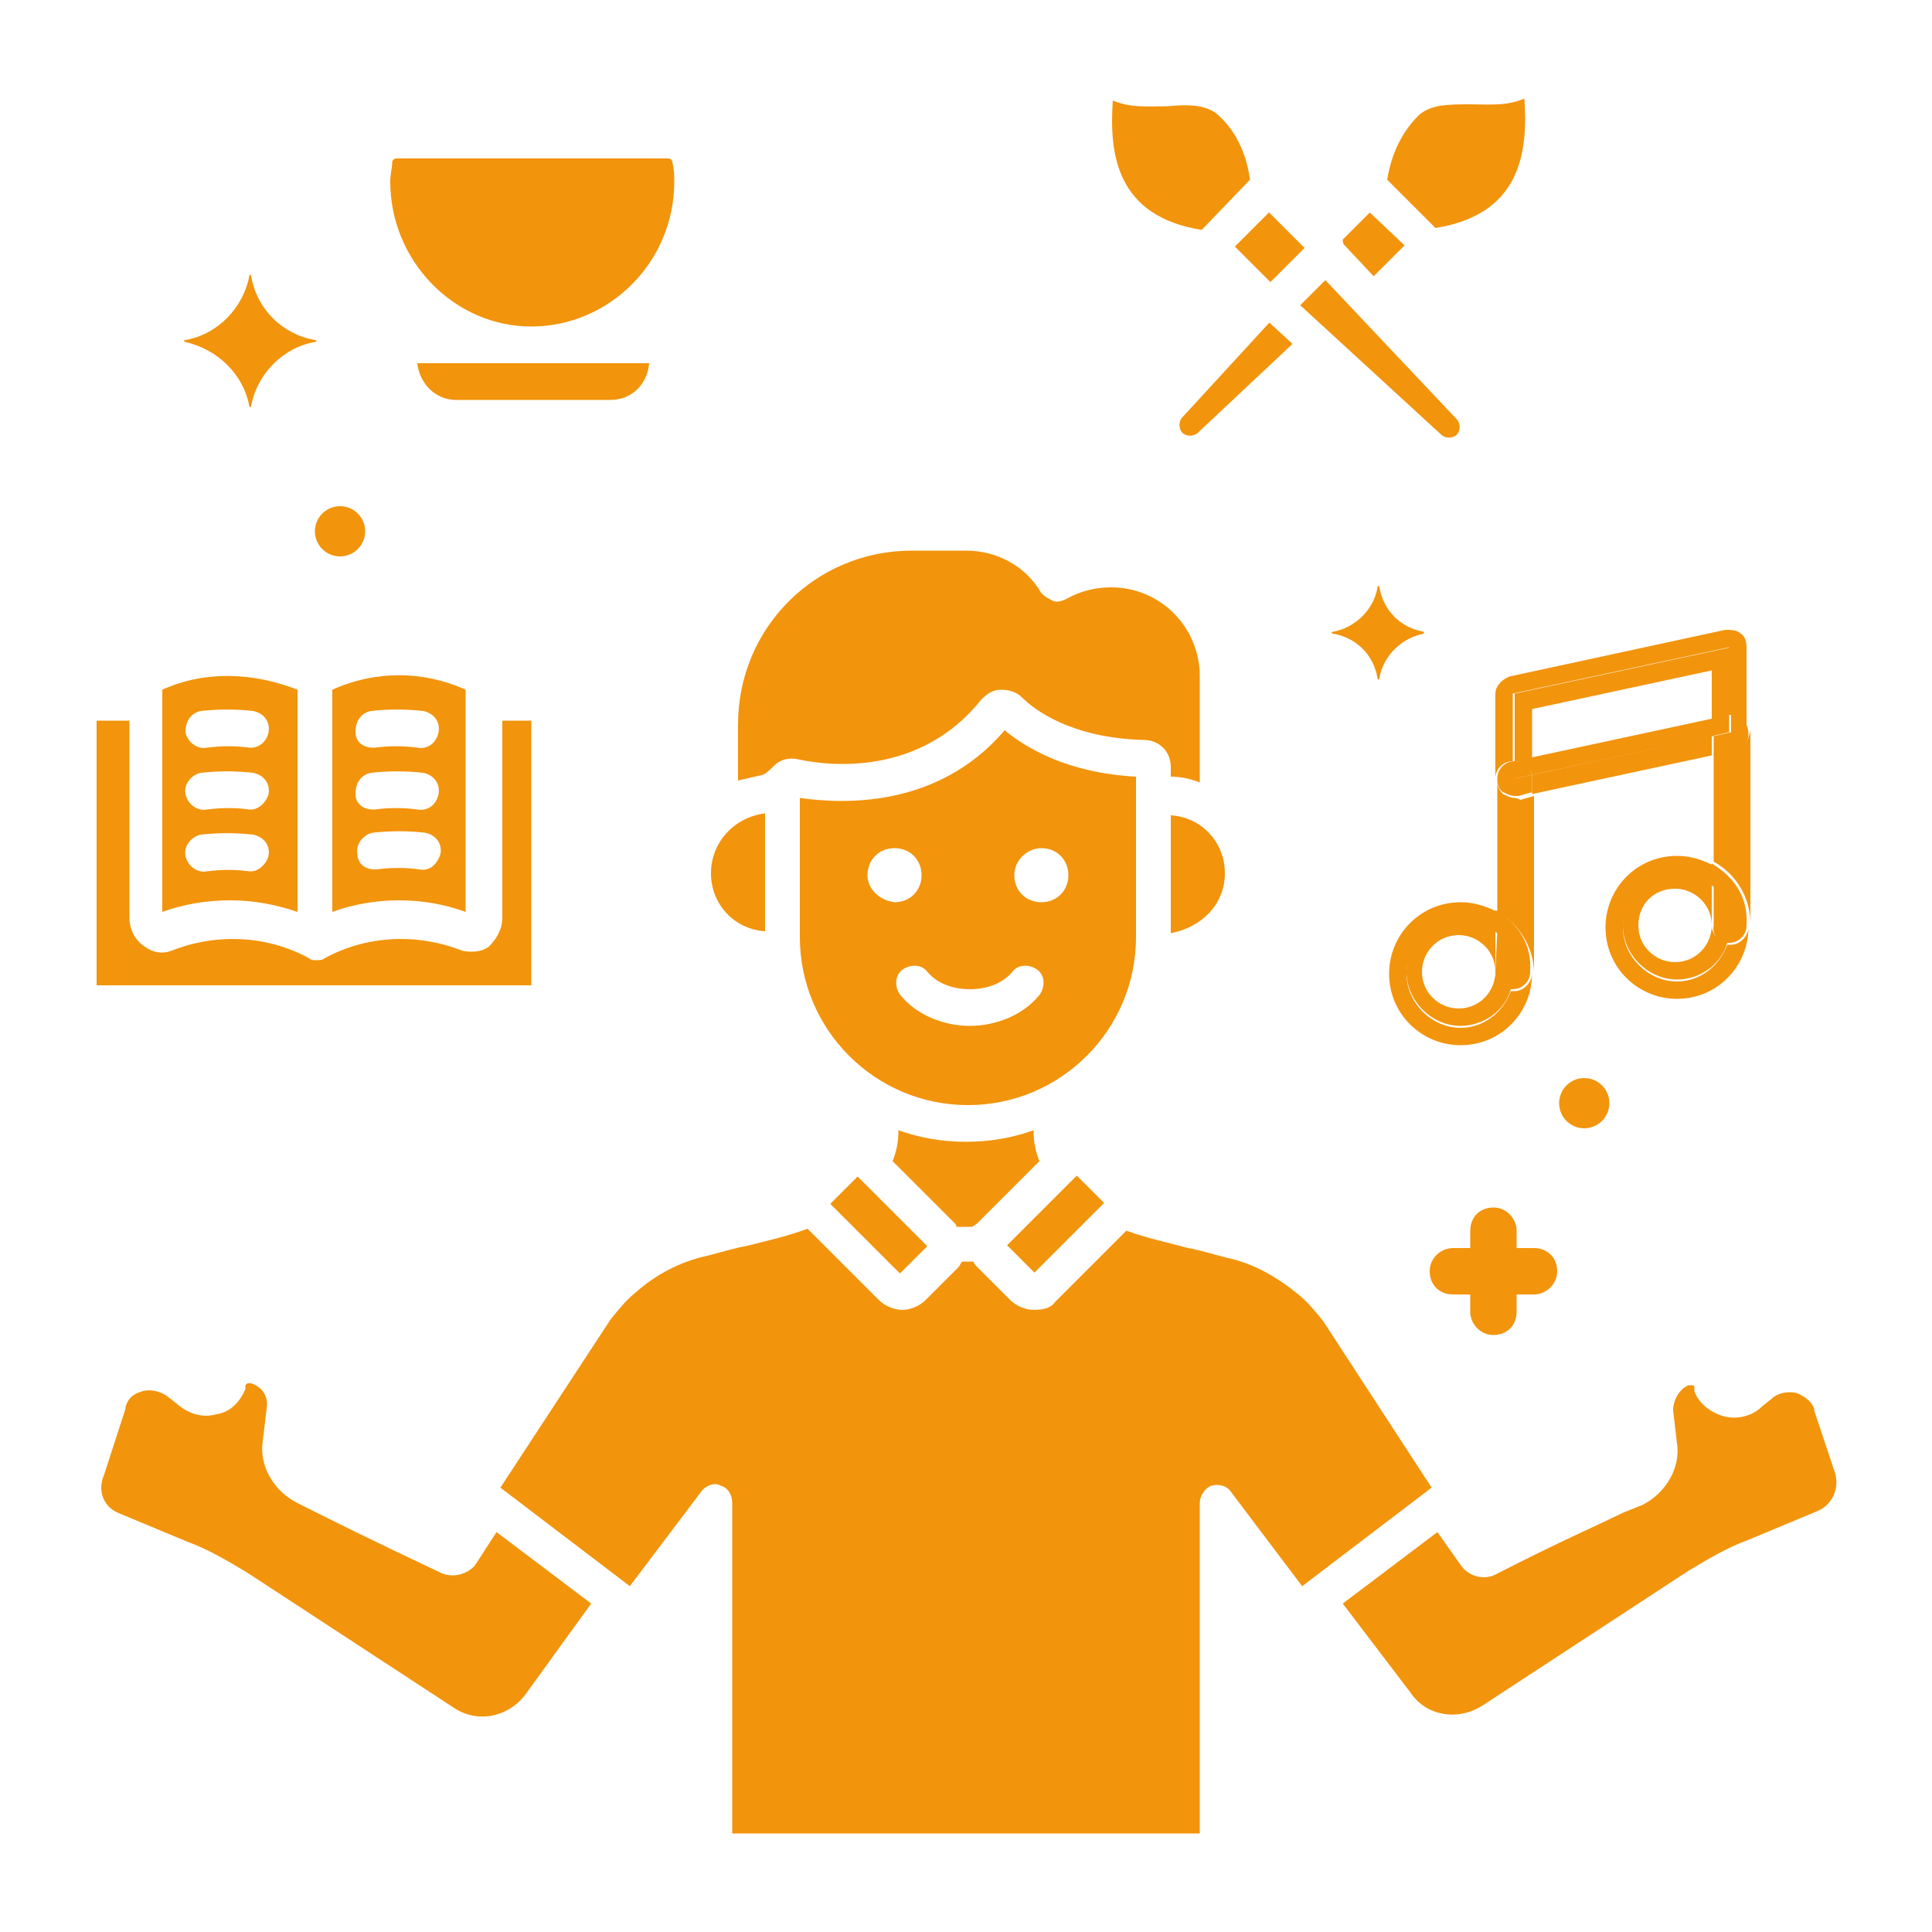 <?xml version="1.0" encoding="utf-8"?>
<!-- Generator: Adobe Illustrator 22.1.0, SVG Export Plug-In . SVG Version: 6.00 Build 0)  -->
<svg version="1.1" id="Layer_1" xmlns="http://www.w3.org/2000/svg" xmlns:xlink="http://www.w3.org/1999/xlink" x="0px" y="0px"
	 viewBox="0 0 100 100" style="enable-background:new 0 0 100 100;" xml:space="preserve">
<style type="text/css">
	.st0{fill:#EDEDED;}
	.st1{fill:#CECECE;}
	.st2{fill:#FFFFFF;}
	.st3{fill:#2E373D;}
	.st4{fill:#E6E6E6;}
	.st5{fill:#DD800C;}
	.st6{fill:#F2940C;}
	.st7{fill:#DEDEDE;}
	.st8{fill:#D5D5D5;}
	.st9{fill:#B4B4B4;}
	.st10{fill:#A3A3A3;}
	.st11{fill:#DCDCDC;}
	.st12{fill:#CDCDCD;}
	.st13{fill:none;}
	.st14{fill:#EBBF00;}
	.st15{fill:#EDF4FC;}
	.st16{fill:#70D6F9;}
	.st17{fill:#D1956D;}
	.st18{fill:#F5C84C;}
	.st19{fill:#F9D0B4;}
	.st20{fill:#9BE5F9;}
	.st21{fill:#754E34;}
	.st22{fill:#87D147;}
	.st23{fill:#FC657E;}
	.st24{fill:#2051A0;}
</style>
<g>
	<g>
		<path class="st6" d="M24.1,47.2l0-11.5c-2.2-1-4.7-1-6.9,0v11.5C19.4,46.4,21.9,46.4,24.1,47.2z M21.7,45c-0.7-0.1-1.5-0.1-2.2,0
			c0,0-0.1,0-0.1,0c-0.5,0-0.9-0.3-0.9-0.8c-0.1-0.5,0.3-1,0.8-1.1c0.9-0.1,1.8-0.1,2.7,0c0.5,0.1,0.9,0.5,0.8,1.1
			C22.6,44.8,22.2,45.1,21.7,45z M19.2,36.8c0.9-0.1,1.8-0.1,2.7,0c0.5,0.1,0.9,0.5,0.8,1.1c-0.1,0.5-0.5,0.9-1.1,0.8
			c-0.7-0.1-1.5-0.1-2.2,0c0,0-0.1,0-0.1,0c-0.5,0-0.9-0.3-0.9-0.8C18.4,37.3,18.7,36.9,19.2,36.8z M19.2,40c0.9-0.1,1.8-0.1,2.7,0
			c0.5,0.1,0.9,0.5,0.8,1.1c-0.1,0.5-0.5,0.9-1.1,0.8c-0.7-0.1-1.5-0.1-2.2,0c0,0-0.1,0-0.1,0c-0.5,0-0.9-0.3-0.9-0.8
			C18.4,40.5,18.7,40.1,19.2,40z"/>
		<path class="st6" d="M8.4,35.7l0,11.5c1.1-0.4,2.3-0.6,3.5-0.6c1.2,0,2.3,0.2,3.5,0.6V35.7C13.1,34.8,10.6,34.7,8.4,35.7z
			 M10.4,36.8c0.9-0.1,1.8-0.1,2.7,0c0.5,0.1,0.9,0.5,0.8,1.1c-0.1,0.5-0.5,0.8-0.9,0.8c0,0-0.1,0-0.1,0c-0.7-0.1-1.4-0.1-2.2,0
			c-0.5,0.1-1-0.3-1.1-0.8C9.6,37.3,9.9,36.9,10.4,36.8z M13,45.1c0,0-0.1,0-0.1,0c-0.7-0.1-1.4-0.1-2.2,0c-0.5,0.1-1-0.3-1.1-0.8
			c-0.1-0.5,0.3-1,0.8-1.1c0.9-0.1,1.8-0.1,2.7,0c0.5,0.1,0.9,0.5,0.8,1.1C13.8,44.7,13.4,45.1,13,45.1z M13,41.9c0,0-0.1,0-0.1,0
			c-0.7-0.1-1.4-0.1-2.2,0c-0.5,0.1-1-0.3-1.1-0.8c-0.1-0.5,0.3-1,0.8-1.1c0.9-0.1,1.8-0.1,2.7,0c0.5,0.1,0.9,0.5,0.8,1.1
			C13.8,41.5,13.4,41.9,13,41.9z"/>
		<path class="st6" d="M25.3,49c-0.4,0.3-1,0.3-1.4,0.2c-2.3-0.9-4.9-0.8-7.1,0.4c-0.1,0.1-0.3,0.1-0.4,0.1c-0.2,0-0.3,0-0.4-0.1
			c-2.2-1.2-4.8-1.3-7.1-0.4c-0.5,0.2-1,0.1-1.4-0.2c-0.5-0.3-0.8-0.9-0.8-1.5V37.3H5v13.7h22.5V37.3H26v10.2
			C26,48.1,25.7,48.6,25.3,49z"/>
	</g>
	<g>
		<path class="st6" d="M34.9,9.4c0-0.3,0-0.6-0.1-1c0,0,0,0,0,0c0-0.1-0.1-0.2-0.2-0.2H20.5c-0.1,0-0.2,0.1-0.2,0.2
			c0,0.3-0.1,0.6-0.1,1c0,4.1,3.3,7.5,7.3,7.5S34.9,13.6,34.9,9.4z"/>
		<path class="st6" d="M23.6,20.7h8c1.1,0,1.9-0.8,2-1.9h-6h-6C21.7,19.8,22.5,20.7,23.6,20.7z"/>
	</g>
	<g>
		<path class="st6" d="M71.1,14.3l1.6-1.6L70.9,11l-1.4,1.4c0,0.1,0,0.2,0.1,0.3L71.1,14.3z"/>
		
			<rect x="64.5" y="11.5" transform="matrix(0.707 -0.707 0.707 0.707 10.185 50.233)" class="st6" width="2.5" height="2.6"/>
		<path class="st6" d="M61.2,21.6c-0.2,0.2-0.2,0.6,0,0.8c0.2,0.2,0.6,0.2,0.8,0l4.9-4.6l-1.2-1.1L61.2,21.6z"/>
		<path class="st6" d="M74.6,22.5c0.2,0.2,0.6,0.2,0.8,0c0.2-0.2,0.2-0.6,0-0.8l-6.8-7.2l-1.3,1.3L74.6,22.5z"/>
		<path class="st6" d="M78.9,5.1c-0.9,0.4-1.8,0.3-2.8,0.3C75,5.4,74,5.4,73.4,6c-1.2,1.2-1.5,2.7-1.6,3.3l2.5,2.5
			C78.7,11.1,79.1,7.9,78.9,5.1z"/>
		<path class="st6" d="M64.7,9.3c-0.1-0.7-0.4-2.2-1.6-3.3c-0.6-0.6-1.6-0.6-2.7-0.5c-0.9,0-1.9,0.1-2.8-0.3c-0.2,2.8,0.2,6,4.6,6.7
			L64.7,9.3z"/>
	</g>
	<g>
		<path class="st6" d="M50.6,63.3C50.6,63.3,50.6,63.3,50.6,63.3l3.2-3.2c-0.2-0.5-0.3-1-0.3-1.5v-0.1c-1.1,0.4-2.3,0.6-3.5,0.6
			s-2.4-0.2-3.5-0.6v0.1c0,0.5-0.1,1-0.3,1.5l3.2,3.2c0,0,0,0,0,0c0.1,0.1,0.1,0.1,0.1,0.2h0.8C50.5,63.4,50.6,63.3,50.6,63.3z"/>
		<path class="st6" d="M73,87.6c0.8,1.2,2.4,1.5,3.7,0.7l10.7-7c1-0.6,2-1.2,3.1-1.6l3.6-1.5c0.7-0.3,1.1-1.1,0.9-1.9L93.9,73
			c0,0,0-0.1,0-0.1c-0.2-0.5-0.7-0.7-0.9-0.8c-0.5-0.1-1,0-1.3,0.3l-0.5,0.4c-0.5,0.5-1.3,0.7-2,0.5c-0.7-0.2-1.3-0.7-1.5-1.3
			c0-0.1,0-0.1,0-0.2c0-0.1-0.1-0.1-0.1-0.1c0,0-0.1,0-0.2,0c-0.5,0.2-0.8,0.8-0.8,1.3l0.2,1.7c0.2,1.3-0.6,2.6-1.8,3.2L84,78.3
			c-1.2,0.6-3.3,1.5-6.6,3.2c-0.6,0.3-1.4,0.1-1.8-0.5l-1.2-1.7l-4.9,3.7L73,87.6z"/>
		<path class="st6" d="M22.8,81.4c-3.4-1.6-5.4-2.6-6.6-3.2l-0.8-0.4c-1.2-0.6-2-1.9-1.8-3.2l0.2-1.7c0.1-0.6-0.2-1.1-0.8-1.3
			c-0.1,0-0.1,0-0.2,0c0,0-0.1,0.1-0.1,0.1c0,0.1,0,0.1,0,0.2c-0.3,0.7-0.8,1.2-1.5,1.3c-0.7,0.2-1.4,0-2-0.5l-0.5-0.4
			c-0.4-0.3-0.9-0.4-1.3-0.3c-0.3,0.1-0.7,0.2-0.9,0.8c0,0,0,0.1,0,0.1l-1.1,3.4C5,77.2,5.4,78,6.1,78.3l3.6,1.5
			c1.1,0.4,2.1,1,3.1,1.6l10.7,7c1.2,0.8,2.8,0.5,3.7-0.7l3.4-4.7l-4.9-3.7L24.6,81C24.2,81.5,23.4,81.7,22.8,81.4z"/>
		<path class="st6" d="M53.5,67.8c-0.4,0-0.9-0.2-1.2-0.5l-1.7-1.7c-0.1-0.1-0.2-0.2-0.2-0.3h-0.6c-0.1,0.1-0.1,0.2-0.2,0.3
			l-1.7,1.7c-0.3,0.3-0.8,0.5-1.2,0.5c-0.4,0-0.9-0.2-1.2-0.5l-3.7-3.7c-1.1,0.4-2,0.6-3.2,0.9c-0.6,0.1-1.2,0.3-2,0.5
			c-1.4,0.3-2.7,1-3.7,1.9c-0.5,0.4-0.9,0.9-1.3,1.4L25.9,77l6.7,5.1l3.7-4.9c0.2-0.3,0.7-0.5,1-0.3c0.4,0.1,0.6,0.5,0.6,0.9v17.1
			l24.2,0l0-17.1c0-0.4,0.3-0.8,0.6-0.9c0.4-0.1,0.8,0,1,0.3l3.7,4.9l6.7-5.1l-5.6-8.6c-0.4-0.5-0.8-1-1.3-1.4
			c-1.1-0.9-2.3-1.6-3.7-1.9c-0.8-0.2-1.4-0.4-2-0.5c-1.1-0.3-2.1-0.5-3.2-0.9l-3.7,3.7C54.4,67.7,54,67.8,53.5,67.8z"/>
		<rect x="44.5" y="60.8" transform="matrix(0.707 -0.707 0.707 0.707 -31.471 50.786)" class="st6" width="2" height="5.1"/>
		<rect x="52.1" y="62.4" transform="matrix(0.707 -0.707 0.707 0.707 -28.824 57.174)" class="st6" width="5.1" height="2"/>
		<path class="st6" d="M58.8,48.5v-8.3c-3.6-0.2-5.7-1.5-6.8-2.4c-3.5,4.1-8.5,3.8-10.6,3.5v7.2c0,4.8,3.9,8.7,8.7,8.7
			S58.8,53.3,58.8,48.5z M53.9,43.9c0.8,0,1.4,0.6,1.4,1.4c0,0.8-0.6,1.4-1.4,1.4c-0.8,0-1.4-0.6-1.4-1.4
			C52.5,44.5,53.2,43.9,53.9,43.9z M44.9,45.3c0-0.8,0.6-1.4,1.4-1.4c0.8,0,1.4,0.6,1.4,1.4c0,0.8-0.6,1.4-1.4,1.4
			C45.5,46.6,44.9,46,44.9,45.3z M46.6,51.5c-0.3-0.4-0.3-1,0.1-1.3c0.4-0.3,1-0.3,1.3,0.1c0.5,0.6,1.3,0.9,2.2,0.9s1.7-0.3,2.2-0.9
			c0.3-0.4,0.9-0.4,1.3-0.1c0.4,0.3,0.4,0.9,0.1,1.3c-0.8,1-2.2,1.6-3.6,1.6C48.8,53.1,47.4,52.5,46.6,51.5z"/>
		<path class="st6" d="M40.1,39.6c0.3-0.3,0.8-0.4,1.2-0.3c1.8,0.4,6.4,0.8,9.5-3.1c0.3-0.3,0.6-0.5,1-0.5c0.4,0,0.8,0.1,1.1,0.4
			c0.6,0.6,2.5,2.1,6.3,2.2c0.8,0,1.4,0.6,1.4,1.4c0,0.1,0,0.1,0,0.2v0.3c0.5,0,1,0.1,1.5,0.3v-5.5c0-2.5-2-4.6-4.6-4.6
			c-0.8,0-1.6,0.2-2.3,0.6c-0.2,0.1-0.5,0.2-0.7,0.1c-0.2-0.1-0.4-0.2-0.6-0.4c-0.8-1.4-2.3-2.2-3.9-2.2h-2.8c-5,0-9,4-9,9v2.9
			c0.4-0.1,0.9-0.2,1.3-0.3C39.7,40,39.9,39.8,40.1,39.6z"/>
		<path class="st6" d="M63.4,45.2c0-1.6-1.2-2.9-2.8-3v6.1C62.2,48,63.4,46.8,63.4,45.2z"/>
		<path class="st6" d="M36.8,45.2c0,1.6,1.2,2.9,2.8,3v-6.1C38,42.3,36.8,43.6,36.8,45.2z"/>
	</g>
	<g>
		<path class="st6" d="M77.4,35.9v4.4c0-0.5,0.4-0.9,0.9-0.9v-3.5l11.2-2.4V37c0.5,0,0.9,0.4,0.9,0.9v0c0,0,0,0,0,0v-4.4
			c0-0.3-0.1-0.6-0.3-0.7c-0.2-0.2-0.5-0.2-0.8-0.2L78.2,35C77.8,35.1,77.4,35.5,77.4,35.9z"/>
		<path class="st6" d="M79.3,40.1c0,0.1,0,0.1,0,0.2v0.8l9.3-2v-1L79.3,40.1z"/>
		<path class="st6" d="M79.3,40.1l9.4-2v-0.2c0-0.5,0.4-0.9,0.9-0.9v-3.5l-11.2,2.4v3.5C78.8,39.4,79.2,39.7,79.3,40.1z M79.3,36.7
			l9.3-2v2.5l-9.3,2V36.7z"/>
		<path class="st6" d="M89.8,38.8l-1.1,0.2v5.6c1.1,0.6,1.9,1.8,1.9,3.2v-10C90.5,38.4,90.2,38.8,89.8,38.8z"/>
		<path class="st6" d="M89.6,37v0.9h0h0l-0.9,0.2v1l1.1-0.2c0.4-0.1,0.7-0.5,0.7-0.9v0C90.5,37.4,90.1,37,89.6,37z"/>
		<path class="st6" d="M88.6,37.9v0.2l0.9-0.2V37C89.1,37,88.6,37.4,88.6,37.9z"/>
		<path class="st6" d="M89.6,48.9c-0.1,0-0.1,0-0.2,0c-0.4,1.1-1.4,1.9-2.6,1.9c-1.5,0-2.8-1.3-2.8-2.8c0-1.5,1.3-2.8,2.8-2.8
			c0.7,0,1.4,0.3,1.9,0.7v-1.1c-0.6-0.3-1.2-0.5-1.9-0.5c-2.1,0-3.7,1.7-3.7,3.7c0,2.1,1.7,3.7,3.7,3.7c2.1,0,3.7-1.7,3.7-3.7
			C90.5,48.4,90.1,48.9,89.6,48.9z"/>
		<path class="st6" d="M84,47.9c0,1.5,1.3,2.8,2.8,2.8c1.2,0,2.3-0.8,2.6-1.9c-0.4-0.1-0.8-0.4-0.8-0.9c0,1-0.8,1.9-1.9,1.9
			c-1,0-1.9-0.8-1.9-1.9s0.8-1.9,1.9-1.9c1,0,1.9,0.8,1.9,1.9v-2.1c-0.5-0.4-1.1-0.7-1.9-0.7C85.2,45.1,84,46.4,84,47.9z"/>
		<path class="st6" d="M88.6,44.7v1.1c0.6,0.5,0.9,1.2,0.9,2.1c0,0.3-0.1,0.6-0.2,0.9c0.1,0,0.1,0,0.2,0c0.5,0,0.9-0.4,0.9-0.9
			c0,0,0,0,0,0C90.5,46.5,89.8,45.4,88.6,44.7z"/>
		<path class="st6" d="M89.4,48.8c0.1-0.3,0.2-0.6,0.2-0.9c0-0.8-0.4-1.6-0.9-2.1v2.1C88.6,48.4,89,48.8,89.4,48.8z"/>
		<path class="st6" d="M78.4,41.3c-0.2,0-0.4-0.1-0.6-0.2c-0.2-0.2-0.3-0.4-0.3-0.7v6.8c1.1,0.6,1.9,1.8,1.9,3.2v-9.2l-0.7,0.2
			C78.5,41.3,78.4,41.3,78.4,41.3z"/>
		<path class="st6" d="M79.3,40.1l-0.9,0.2v-0.9c-0.5,0-0.9,0.4-0.9,0.9c0,0.3,0.1,0.6,0.3,0.7c0.2,0.1,0.4,0.2,0.6,0.2
			c0.1,0,0.1,0,0.2,0l0.7-0.2v-0.8C79.3,40.3,79.3,40.2,79.3,40.1z"/>
		<path class="st6" d="M79.3,40.1c-0.1-0.4-0.4-0.7-0.9-0.7v0.9L79.3,40.1z"/>
		<path class="st6" d="M78.4,51.3c-0.1,0-0.1,0-0.2,0c-0.4,1.1-1.4,1.9-2.6,1.9c-1.5,0-2.8-1.3-2.8-2.8c0-1.5,1.3-2.8,2.8-2.8
			c0.7,0,1.4,0.3,1.9,0.7v-1.1c-0.6-0.3-1.2-0.5-1.9-0.5c-2.1,0-3.7,1.7-3.7,3.7c0,2.1,1.7,3.7,3.7,3.7c2.1,0,3.7-1.7,3.7-3.7
			c0,0,0,0,0,0v0C79.3,50.8,78.9,51.3,78.4,51.3z"/>
		<path class="st6" d="M72.8,50.3c0,1.5,1.3,2.8,2.8,2.8c1.2,0,2.3-0.8,2.6-1.9c-0.4-0.1-0.8-0.4-0.8-0.9c0,1-0.8,1.9-1.9,1.9
			c-1,0-1.9-0.8-1.9-1.9c0-1,0.8-1.9,1.9-1.9c1,0,1.9,0.8,1.9,1.9v-2.1c-0.5-0.4-1.1-0.7-1.9-0.7C74,47.5,72.8,48.8,72.8,50.3z"/>
		<path class="st6" d="M77.4,47.1v1.1c0.6,0.5,0.9,1.2,0.9,2.1c0,0.3-0.1,0.6-0.2,0.9c0.1,0,0.1,0,0.2,0c0.5,0,0.9-0.4,0.9-0.9v0
			C79.3,48.9,78.6,47.8,77.4,47.1z"/>
		<path class="st6" d="M77.4,50.3C77.4,50.3,77.4,50.3,77.4,50.3c0,0.5,0.3,0.8,0.8,0.9c0.1-0.3,0.2-0.6,0.2-0.9
			c0-0.8-0.4-1.6-0.9-2.1L77.4,50.3C77.4,50.3,77.4,50.3,77.4,50.3z"/>
	</g>
	<path class="st6" d="M12.9,21c0,0.1,0.1,0.1,0.1,0c0.3-1.6,1.6-3,3.3-3.3c0.1,0,0.1-0.1,0-0.1c-1.7-0.3-3-1.6-3.3-3.3
		c0-0.1-0.1-0.1-0.1,0c-0.3,1.6-1.6,3-3.3,3.3c-0.1,0-0.1,0.1,0,0.1C11.3,18.1,12.6,19.4,12.9,21z"/>
	<path class="st6" d="M73.7,32.7c-1.2-0.2-2.1-1.1-2.3-2.3c0-0.1-0.1-0.1-0.1,0c-0.2,1.2-1.2,2.1-2.3,2.3c-0.1,0-0.1,0.1,0,0.1
		c1.2,0.2,2.1,1.1,2.3,2.3c0,0.1,0.1,0.1,0.1,0c0.2-1.2,1.2-2.1,2.3-2.3C73.7,32.8,73.7,32.7,73.7,32.7z"/>
	<path class="st6" d="M77.3,69.1c0.7,0,1.2-0.5,1.2-1.2V67h0.9c0.6,0,1.2-0.5,1.2-1.2c0-0.7-0.5-1.2-1.2-1.2h-0.9v-0.9
		c0-0.6-0.5-1.2-1.2-1.2c-0.7,0-1.2,0.5-1.2,1.2v0.9h-0.9c-0.6,0-1.2,0.5-1.2,1.2c0,0.7,0.5,1.2,1.2,1.2h0.9v0.9
		C76.1,68.5,76.6,69.1,77.3,69.1z"/>
	<circle class="st6" cx="17.6" cy="27.5" r="1.3"/>
	<circle class="st6" cx="82" cy="57.1" r="1.3"/>
</g>
</svg>
